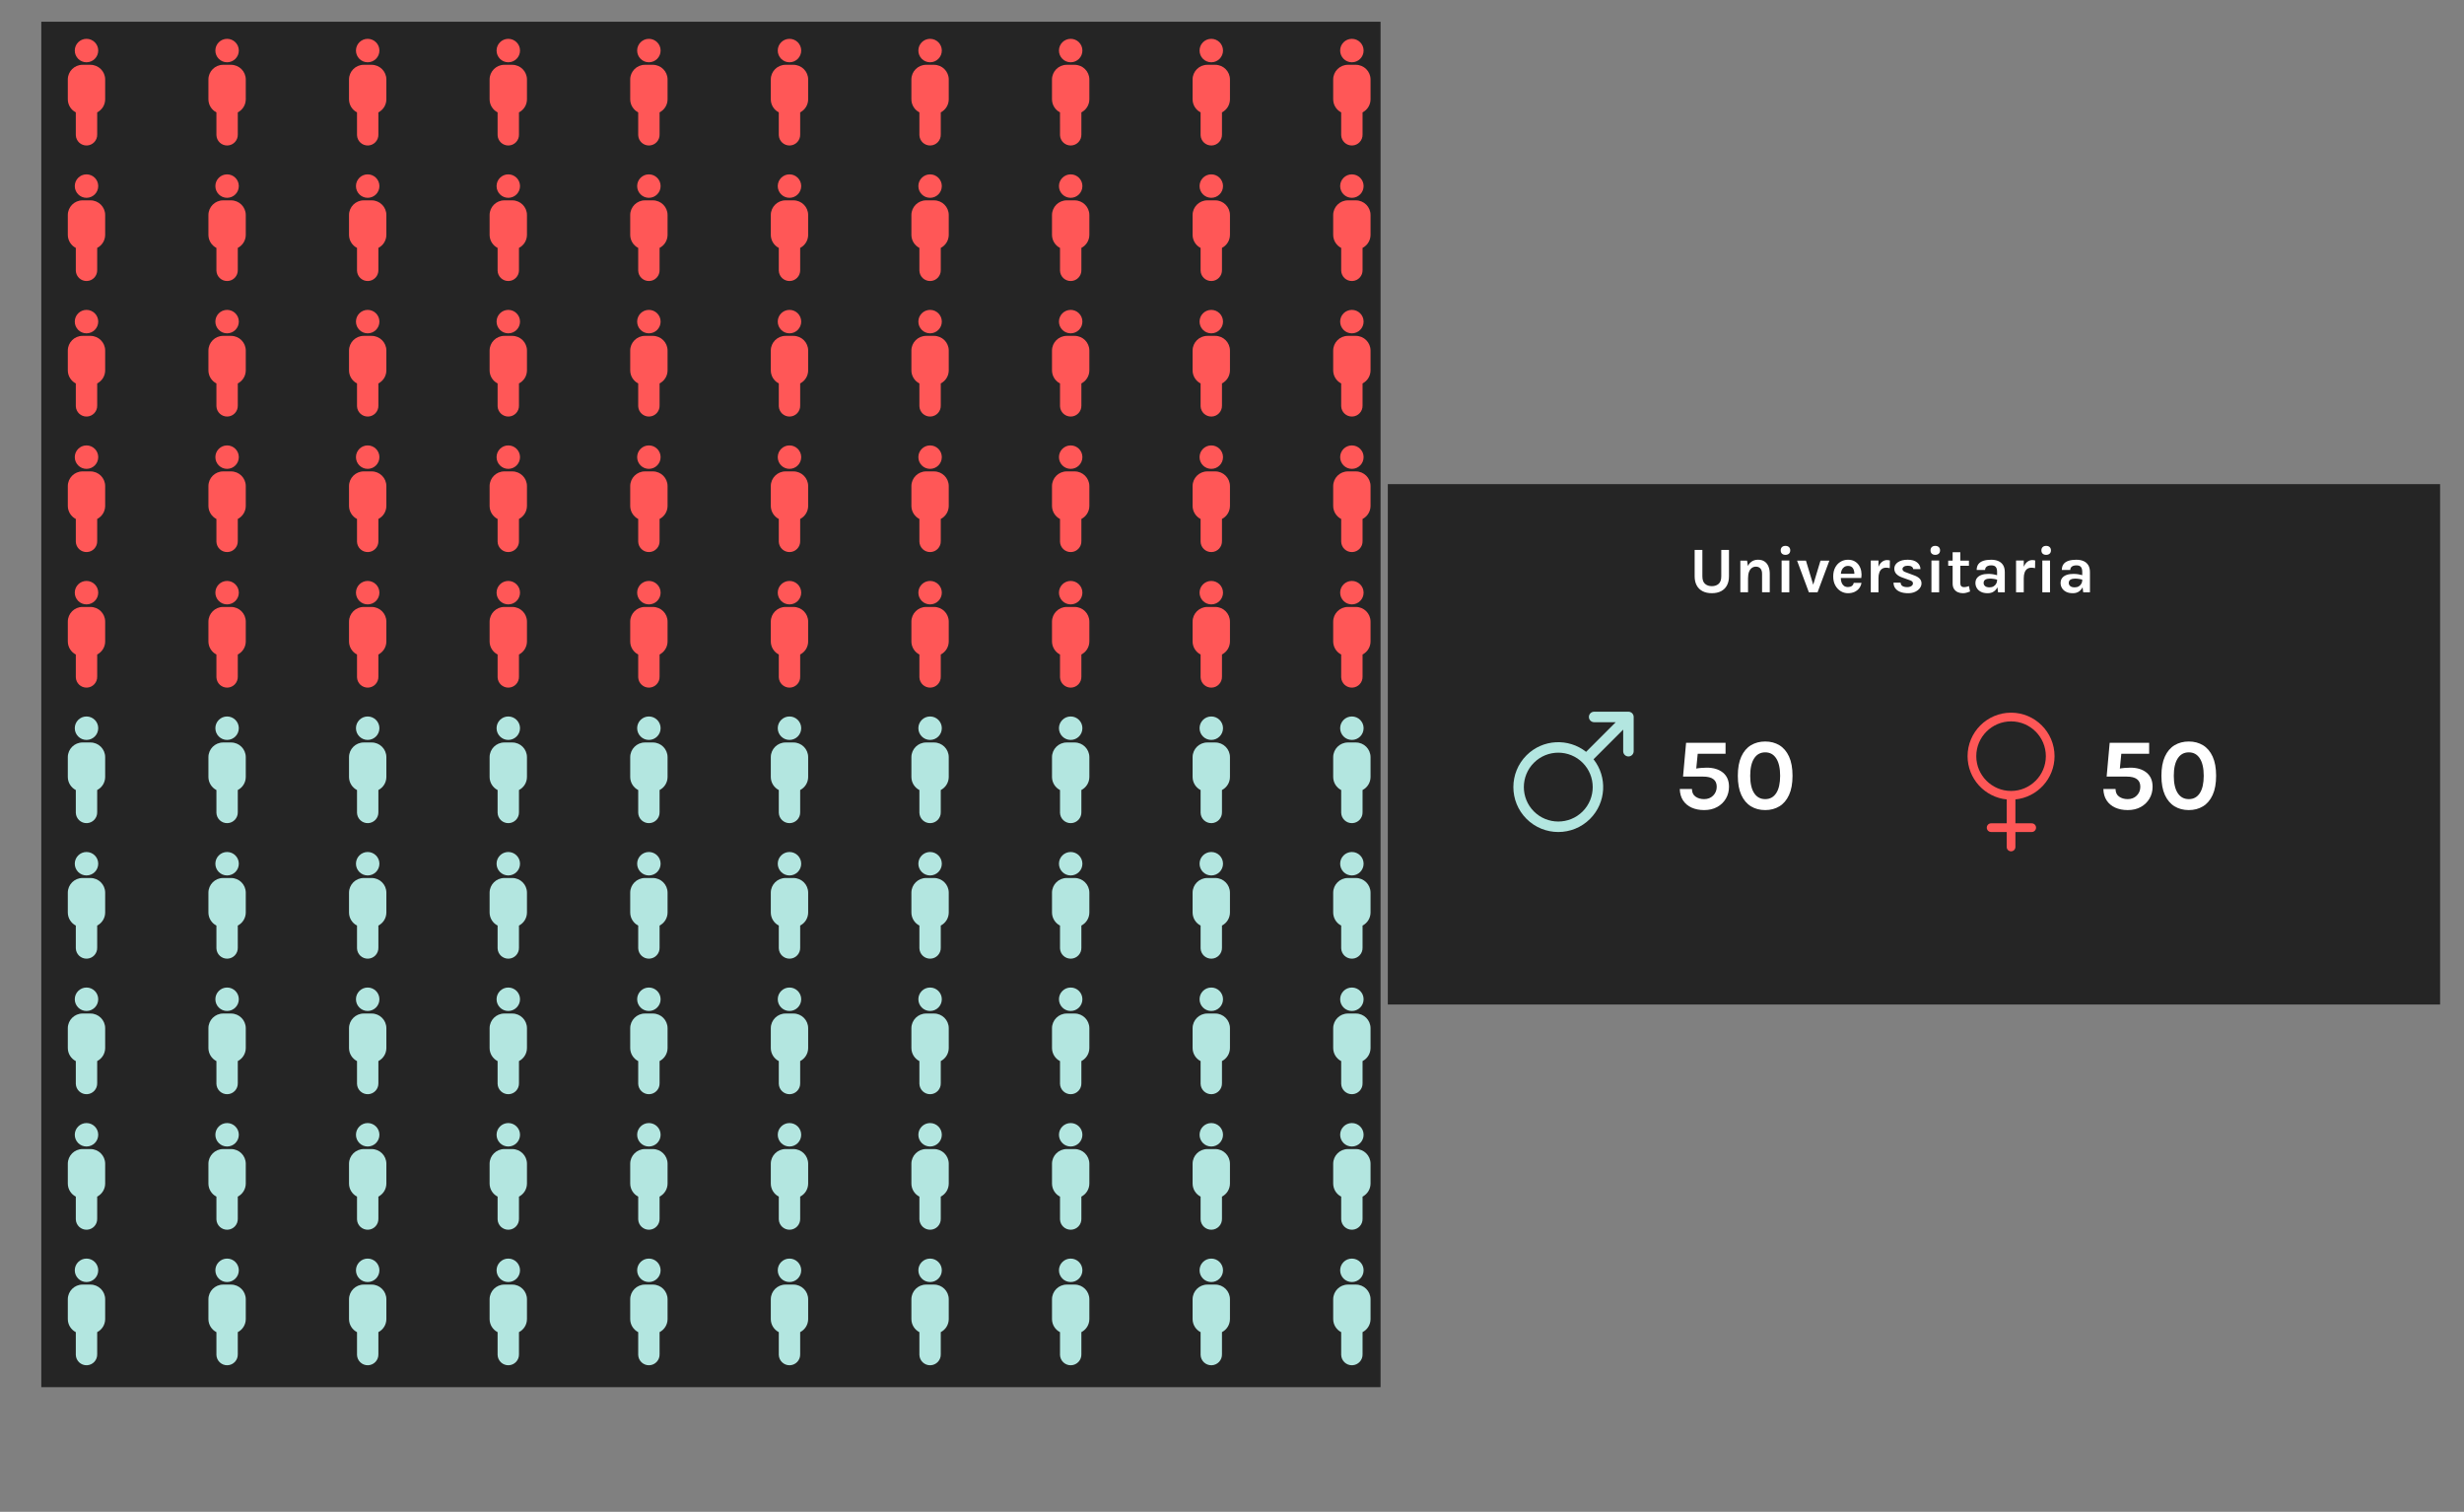 <?xml version="1.0" encoding="utf-8"?>
<!-- Generator: Adobe Illustrator 24.0.2, SVG Export Plug-In . SVG Version: 6.00 Build 0)  -->
<svg version="1.1" id="Capa_1" xmlns="http://www.w3.org/2000/svg" xmlns:xlink="http://www.w3.org/1999/xlink" x="0px" y="0px"
	 viewBox="0 0 1700 1043" style="enable-background:new 0 0 1700 1043;" xml:space="preserve">
<rect x="0" y="0" width="1700" height="1043" fill="#808080" stroke="none"/>
<style type="text/css">
	.st0{fill:#252525;}
	.st1{fill:#FF5757;}
	.st2{fill:#B3E6E0;}
	.st3{fill:#FFFFFF;}
</style>
<rect x="28.5" y="15" class="st0" width="924" height="942"/>
<g>
	<circle class="st1" cx="59.68" cy="34.88" r="8.09"/>
	<path class="st1" d="M72.56,54.82v13.7c-0.01,3.79-2.13,7.26-5.51,9v15.22c0.14,4.07-3.05,7.49-7.12,7.63s-7.49-3.05-7.63-7.12
		c-0.01-0.17-0.01-0.34,0-0.5V77.53c-3.38-1.74-5.5-5.21-5.52-9.01v-13.7c0.02-5.58,4.55-10.09,10.12-10.11h5.52
		C68.02,44.73,72.54,49.24,72.56,54.82z"/>
	<circle class="st1" cx="59.68" cy="128.38" r="8.09"/>
	<path class="st1" d="M72.56,148.32v13.7c-0.01,3.79-2.13,7.26-5.51,9v15.22c0.14,4.07-3.05,7.49-7.12,7.63
		c-4.07,0.14-7.49-3.05-7.63-7.12c-0.01-0.17-0.01-0.34,0-0.5v-15.21c-3.38-1.74-5.5-5.21-5.52-9.01v-13.7
		c0.02-5.58,4.55-10.09,10.12-10.11h5.52C68.02,138.23,72.54,142.74,72.56,148.32z"/>
	<circle class="st1" cx="59.68" cy="221.88" r="8.09"/>
	<path class="st1" d="M72.56,241.82v13.7c-0.01,3.79-2.13,7.26-5.51,9v15.22c0.14,4.07-3.05,7.49-7.12,7.63
		c-4.07,0.14-7.49-3.05-7.63-7.12c-0.01-0.17-0.01-0.34,0-0.5v-15.21c-3.38-1.74-5.5-5.21-5.52-9.01v-13.7
		c0.02-5.58,4.55-10.09,10.12-10.11h5.52C68.02,231.73,72.54,236.25,72.56,241.82z"/>
	<circle class="st1" cx="59.68" cy="315.38" r="8.09"/>
	<path class="st1" d="M72.56,335.32v13.7c-0.01,3.79-2.13,7.26-5.51,9v15.22c0.14,4.07-3.05,7.49-7.12,7.63
		c-4.07,0.14-7.49-3.05-7.63-7.12c-0.01-0.17-0.01-0.34,0-0.5v-15.21c-3.38-1.74-5.5-5.21-5.52-9.01v-13.7
		c0.02-5.58,4.55-10.09,10.12-10.11h5.52C68.02,325.23,72.54,329.75,72.56,335.32z"/>
	<circle class="st1" cx="59.68" cy="408.88" r="8.09"/>
	<path class="st1" d="M72.56,428.83v13.7c-0.01,3.79-2.13,7.26-5.51,9v15.22c0.14,4.07-3.05,7.49-7.12,7.63
		c-4.07,0.14-7.49-3.05-7.63-7.12c-0.01-0.17-0.01-0.34,0-0.5v-15.21c-3.38-1.74-5.5-5.21-5.52-9.01v-13.7
		c0.02-5.58,4.55-10.09,10.12-10.11h5.52C68.02,418.73,72.54,423.25,72.56,428.83z"/>
	<circle class="st2" cx="59.68" cy="502.38" r="8.09"/>
	<path class="st2" d="M72.56,522.33v13.7c-0.01,3.79-2.13,7.26-5.51,9v15.22c0.14,4.07-3.05,7.49-7.12,7.63
		c-4.07,0.14-7.49-3.05-7.63-7.12c-0.01-0.17-0.01-0.34,0-0.5v-15.21c-3.38-1.74-5.5-5.21-5.52-9.01v-13.7
		c0.02-5.58,4.55-10.09,10.12-10.11h5.52C68.02,512.23,72.54,516.75,72.56,522.33z"/>
	<circle class="st2" cx="59.68" cy="595.88" r="8.09"/>
	<path class="st2" d="M72.56,615.83v13.7c-0.01,3.79-2.13,7.26-5.51,9v15.22c0.14,4.07-3.05,7.49-7.12,7.63s-7.49-3.05-7.63-7.12
		c-0.01-0.17-0.01-0.34,0-0.5v-15.21c-3.38-1.74-5.5-5.21-5.52-9.01v-13.7c0.02-5.58,4.55-10.09,10.12-10.11h5.52
		C68.02,605.73,72.54,610.25,72.56,615.83z"/>
	<circle class="st2" cx="59.68" cy="689.38" r="8.09"/>
	<path class="st2" d="M72.56,709.33v13.7c-0.01,3.79-2.13,7.26-5.51,9v15.22c0.14,4.07-3.05,7.49-7.12,7.63
		c-4.07,0.14-7.49-3.05-7.63-7.12c-0.01-0.17-0.01-0.34,0-0.5v-15.21c-3.38-1.74-5.5-5.21-5.52-9.01v-13.7
		c0.02-5.58,4.55-10.09,10.12-10.11h5.52C68.02,699.24,72.54,703.75,72.56,709.33z"/>
	<circle class="st2" cx="59.68" cy="782.88" r="8.09"/>
	<path class="st2" d="M72.56,802.83v13.7c-0.01,3.79-2.13,7.26-5.51,9v15.22c0.14,4.07-3.05,7.49-7.12,7.63s-7.49-3.05-7.63-7.12
		c-0.01-0.17-0.01-0.34,0-0.5v-15.21c-3.38-1.74-5.5-5.21-5.52-9.01v-13.7c0.02-5.58,4.55-10.09,10.12-10.11h5.52
		C68.02,792.74,72.54,797.25,72.56,802.83z"/>
	<circle class="st2" cx="59.68" cy="876.38" r="8.09"/>
	<path class="st2" d="M72.56,896.33v13.7c-0.01,3.79-2.13,7.26-5.51,9v15.22c0.14,4.07-3.05,7.49-7.12,7.63
		c-4.07,0.14-7.49-3.05-7.63-7.12c-0.01-0.17-0.01-0.34,0-0.5v-15.21c-3.38-1.74-5.5-5.21-5.52-9.01v-13.7
		c0.02-5.58,4.55-10.09,10.12-10.11h5.52C68.02,886.24,72.54,890.75,72.56,896.33z"/>
</g>
<g>
	<circle class="st1" cx="156.68" cy="34.88" r="8.09"/>
	<path class="st1" d="M169.57,54.82v13.7c-0.01,3.79-2.13,7.26-5.51,9v15.22c0.14,4.07-3.05,7.49-7.12,7.63
		c-4.07,0.14-7.49-3.05-7.63-7.12c-0.01-0.17-0.01-0.34,0-0.5V77.53c-3.38-1.74-5.5-5.21-5.52-9.01v-13.7
		c0.02-5.58,4.55-10.09,10.12-10.11h5.52C165.02,44.73,169.54,49.24,169.57,54.82z"/>
	<circle class="st1" cx="156.68" cy="128.38" r="8.09"/>
	<path class="st1" d="M169.57,148.32v13.7c-0.01,3.79-2.13,7.26-5.51,9v15.22c0.14,4.07-3.05,7.49-7.12,7.63
		c-4.07,0.14-7.49-3.05-7.63-7.12c-0.01-0.17-0.01-0.34,0-0.5v-15.21c-3.38-1.74-5.5-5.21-5.52-9.01v-13.7
		c0.02-5.58,4.55-10.09,10.12-10.11h5.52C165.02,138.23,169.54,142.74,169.57,148.32z"/>
	<circle class="st1" cx="156.68" cy="221.88" r="8.09"/>
	<path class="st1" d="M169.57,241.82v13.7c-0.01,3.79-2.13,7.26-5.51,9v15.22c0.14,4.07-3.05,7.49-7.12,7.63
		c-4.07,0.14-7.49-3.05-7.63-7.12c-0.01-0.17-0.01-0.34,0-0.5v-15.21c-3.38-1.74-5.5-5.21-5.52-9.01v-13.7
		c0.02-5.58,4.55-10.09,10.12-10.11h5.52C165.02,231.73,169.54,236.25,169.57,241.82z"/>
	<circle class="st1" cx="156.68" cy="315.38" r="8.09"/>
	<path class="st1" d="M169.57,335.32v13.7c-0.01,3.79-2.13,7.26-5.51,9v15.22c0.14,4.07-3.05,7.49-7.12,7.63
		c-4.07,0.14-7.49-3.05-7.63-7.12c-0.01-0.17-0.01-0.34,0-0.5v-15.21c-3.38-1.74-5.5-5.21-5.52-9.01v-13.7
		c0.02-5.58,4.55-10.09,10.12-10.11h5.52C165.02,325.23,169.54,329.75,169.57,335.32z"/>
	<circle class="st1" cx="156.68" cy="408.88" r="8.09"/>
	<path class="st1" d="M169.57,428.83v13.7c-0.01,3.79-2.13,7.26-5.51,9v15.22c0.14,4.07-3.05,7.49-7.12,7.63
		c-4.07,0.14-7.49-3.05-7.63-7.12c-0.01-0.17-0.01-0.34,0-0.5v-15.21c-3.38-1.74-5.5-5.21-5.52-9.01v-13.7
		c0.02-5.58,4.55-10.09,10.12-10.11h5.52C165.02,418.73,169.54,423.25,169.57,428.83z"/>
	<circle class="st2" cx="156.68" cy="502.38" r="8.09"/>
	<path class="st2" d="M169.57,522.33v13.7c-0.01,3.79-2.13,7.26-5.51,9v15.22c0.14,4.07-3.05,7.49-7.12,7.63
		c-4.07,0.14-7.49-3.05-7.63-7.12c-0.01-0.17-0.01-0.34,0-0.5v-15.21c-3.38-1.74-5.5-5.21-5.52-9.01v-13.7
		c0.02-5.58,4.55-10.09,10.12-10.11h5.52C165.02,512.23,169.54,516.75,169.57,522.33z"/>
	<circle class="st2" cx="156.68" cy="595.88" r="8.09"/>
	<path class="st2" d="M169.57,615.83v13.7c-0.01,3.79-2.13,7.26-5.51,9v15.22c0.14,4.07-3.05,7.49-7.12,7.63
		c-4.07,0.14-7.49-3.05-7.63-7.12c-0.01-0.17-0.01-0.34,0-0.5v-15.21c-3.38-1.74-5.5-5.21-5.52-9.01v-13.7
		c0.02-5.58,4.55-10.09,10.12-10.11h5.52C165.02,605.73,169.54,610.25,169.57,615.83z"/>
	<circle class="st2" cx="156.68" cy="689.38" r="8.09"/>
	<path class="st2" d="M169.57,709.33v13.7c-0.01,3.79-2.13,7.26-5.51,9v15.22c0.14,4.07-3.05,7.49-7.12,7.63
		c-4.07,0.14-7.49-3.05-7.63-7.12c-0.01-0.17-0.01-0.34,0-0.5v-15.21c-3.38-1.74-5.5-5.21-5.52-9.01v-13.7
		c0.02-5.58,4.55-10.09,10.12-10.11h5.52C165.02,699.24,169.54,703.75,169.57,709.33z"/>
	<circle class="st2" cx="156.68" cy="782.88" r="8.09"/>
	<path class="st2" d="M169.57,802.83v13.7c-0.01,3.79-2.13,7.26-5.51,9v15.22c0.14,4.07-3.05,7.49-7.12,7.63
		c-4.07,0.14-7.49-3.05-7.63-7.12c-0.01-0.17-0.01-0.34,0-0.5v-15.21c-3.38-1.74-5.5-5.21-5.52-9.01v-13.7
		c0.02-5.58,4.55-10.09,10.12-10.11h5.52C165.02,792.74,169.54,797.25,169.57,802.83z"/>
	<circle class="st2" cx="156.68" cy="876.38" r="8.09"/>
	<path class="st2" d="M169.57,896.33v13.7c-0.01,3.79-2.13,7.26-5.51,9v15.22c0.14,4.07-3.05,7.49-7.12,7.63
		c-4.07,0.14-7.49-3.05-7.63-7.12c-0.01-0.17-0.01-0.34,0-0.5v-15.21c-3.38-1.74-5.5-5.21-5.52-9.01v-13.7
		c0.02-5.58,4.55-10.09,10.12-10.11h5.52C165.02,886.24,169.54,890.75,169.57,896.33z"/>
</g>
<g>
	<circle class="st1" cx="253.68" cy="34.88" r="8.09"/>
	<path class="st1" d="M266.57,54.82v13.7c-0.01,3.79-2.13,7.26-5.51,9v15.22c0.14,4.07-3.05,7.49-7.12,7.63
		c-4.07,0.14-7.49-3.05-7.63-7.12c-0.01-0.17-0.01-0.34,0-0.5V77.53c-3.38-1.74-5.5-5.21-5.52-9.01v-13.7
		c0.02-5.58,4.55-10.09,10.12-10.11h5.52C262.02,44.73,266.55,49.24,266.57,54.82z"/>
	<circle class="st1" cx="253.68" cy="128.38" r="8.09"/>
	<path class="st1" d="M266.57,148.32v13.7c-0.01,3.79-2.13,7.26-5.51,9v15.22c0.14,4.07-3.05,7.49-7.12,7.63
		c-4.07,0.14-7.49-3.05-7.63-7.12c-0.01-0.17-0.01-0.34,0-0.5v-15.21c-3.38-1.74-5.5-5.21-5.52-9.01v-13.7
		c0.02-5.58,4.55-10.09,10.12-10.11h5.52C262.02,138.23,266.55,142.74,266.57,148.32z"/>
	<circle class="st1" cx="253.68" cy="221.88" r="8.09"/>
	<path class="st1" d="M266.57,241.82v13.7c-0.01,3.79-2.13,7.26-5.51,9v15.22c0.14,4.07-3.05,7.49-7.12,7.63
		c-4.07,0.14-7.49-3.05-7.63-7.12c-0.01-0.17-0.01-0.34,0-0.5v-15.21c-3.38-1.74-5.5-5.21-5.52-9.01v-13.7
		c0.02-5.58,4.55-10.09,10.12-10.11h5.52C262.02,231.73,266.55,236.25,266.57,241.82z"/>
	<circle class="st1" cx="253.68" cy="315.38" r="8.09"/>
	<path class="st1" d="M266.57,335.32v13.7c-0.01,3.79-2.13,7.26-5.51,9v15.22c0.14,4.07-3.05,7.49-7.12,7.63
		c-4.07,0.14-7.49-3.05-7.63-7.12c-0.01-0.17-0.01-0.34,0-0.5v-15.21c-3.38-1.74-5.5-5.21-5.52-9.01v-13.7
		c0.02-5.58,4.55-10.09,10.12-10.11h5.52C262.02,325.23,266.55,329.75,266.57,335.32z"/>
	<circle class="st1" cx="253.68" cy="408.88" r="8.09"/>
	<path class="st1" d="M266.57,428.83v13.7c-0.01,3.79-2.13,7.26-5.51,9v15.22c0.14,4.07-3.05,7.49-7.12,7.63
		c-4.07,0.14-7.49-3.05-7.63-7.12c-0.01-0.17-0.01-0.34,0-0.5v-15.21c-3.38-1.74-5.5-5.21-5.52-9.01v-13.7
		c0.02-5.58,4.55-10.09,10.12-10.11h5.52C262.02,418.73,266.55,423.25,266.57,428.83z"/>
	<circle class="st2" cx="253.68" cy="502.38" r="8.09"/>
	<path class="st2" d="M266.57,522.33v13.7c-0.01,3.79-2.13,7.26-5.51,9v15.22c0.14,4.07-3.05,7.49-7.12,7.63
		c-4.07,0.14-7.49-3.05-7.63-7.12c-0.01-0.17-0.01-0.34,0-0.5v-15.21c-3.38-1.74-5.5-5.21-5.52-9.01v-13.7
		c0.02-5.58,4.55-10.09,10.12-10.11h5.52C262.02,512.23,266.55,516.75,266.57,522.33z"/>
	<circle class="st2" cx="253.68" cy="595.88" r="8.09"/>
	<path class="st2" d="M266.57,615.83v13.7c-0.01,3.79-2.13,7.26-5.51,9v15.22c0.14,4.07-3.05,7.49-7.12,7.63
		c-4.07,0.14-7.49-3.05-7.63-7.12c-0.01-0.17-0.01-0.34,0-0.5v-15.21c-3.38-1.74-5.5-5.21-5.52-9.01v-13.7
		c0.02-5.58,4.55-10.09,10.12-10.11h5.52C262.02,605.73,266.55,610.25,266.57,615.83z"/>
	<circle class="st2" cx="253.68" cy="689.38" r="8.09"/>
	<path class="st2" d="M266.57,709.33v13.7c-0.01,3.79-2.13,7.26-5.51,9v15.22c0.14,4.07-3.05,7.49-7.12,7.63
		c-4.07,0.14-7.49-3.05-7.63-7.12c-0.01-0.17-0.01-0.34,0-0.5v-15.21c-3.38-1.74-5.5-5.21-5.52-9.01v-13.7
		c0.02-5.58,4.55-10.09,10.12-10.11h5.52C262.02,699.24,266.55,703.75,266.57,709.33z"/>
	<circle class="st2" cx="253.68" cy="782.88" r="8.09"/>
	<path class="st2" d="M266.57,802.83v13.7c-0.01,3.79-2.13,7.26-5.51,9v15.22c0.14,4.07-3.05,7.49-7.12,7.63
		c-4.07,0.14-7.49-3.05-7.63-7.12c-0.01-0.17-0.01-0.34,0-0.5v-15.21c-3.38-1.74-5.5-5.21-5.52-9.01v-13.7
		c0.02-5.58,4.55-10.09,10.12-10.11h5.52C262.02,792.74,266.55,797.25,266.57,802.83z"/>
	<circle class="st2" cx="253.68" cy="876.38" r="8.09"/>
	<path class="st2" d="M266.57,896.33v13.7c-0.01,3.79-2.13,7.26-5.51,9v15.22c0.14,4.07-3.05,7.49-7.12,7.63
		c-4.07,0.14-7.49-3.05-7.63-7.12c-0.01-0.17-0.01-0.34,0-0.5v-15.21c-3.38-1.74-5.5-5.21-5.52-9.01v-13.7
		c0.02-5.58,4.55-10.09,10.12-10.11h5.52C262.02,886.24,266.55,890.75,266.57,896.33z"/>
</g>
<g>
	<circle class="st1" cx="350.69" cy="34.88" r="8.09"/>
	<path class="st1" d="M363.57,54.82v13.7c-0.01,3.79-2.13,7.26-5.51,9v15.22c0.14,4.07-3.05,7.49-7.12,7.63
		c-4.07,0.14-7.49-3.05-7.63-7.12c-0.01-0.17-0.01-0.34,0-0.5V77.53c-3.38-1.74-5.5-5.21-5.52-9.01v-13.7
		c0.02-5.58,4.55-10.09,10.12-10.11h5.52C359.03,44.73,363.55,49.24,363.57,54.82z"/>
	<circle class="st1" cx="350.69" cy="128.38" r="8.09"/>
	<path class="st1" d="M363.57,148.32v13.7c-0.01,3.79-2.13,7.26-5.51,9v15.22c0.14,4.07-3.05,7.49-7.12,7.63
		c-4.07,0.14-7.49-3.05-7.63-7.12c-0.01-0.17-0.01-0.34,0-0.5v-15.21c-3.38-1.74-5.5-5.21-5.52-9.01v-13.7
		c0.02-5.58,4.55-10.09,10.12-10.11h5.52C359.03,138.23,363.55,142.74,363.57,148.32z"/>
	<circle class="st1" cx="350.69" cy="221.88" r="8.09"/>
	<path class="st1" d="M363.57,241.82v13.7c-0.01,3.79-2.13,7.26-5.51,9v15.22c0.14,4.07-3.05,7.49-7.12,7.63
		c-4.07,0.14-7.49-3.05-7.63-7.12c-0.01-0.17-0.01-0.34,0-0.5v-15.21c-3.38-1.74-5.5-5.21-5.52-9.01v-13.7
		c0.02-5.58,4.55-10.09,10.12-10.11h5.52C359.03,231.73,363.55,236.25,363.57,241.82z"/>
	<circle class="st1" cx="350.69" cy="315.38" r="8.09"/>
	<path class="st1" d="M363.57,335.32v13.7c-0.01,3.79-2.13,7.26-5.51,9v15.22c0.14,4.07-3.05,7.49-7.12,7.63
		c-4.07,0.14-7.49-3.05-7.63-7.12c-0.01-0.17-0.01-0.34,0-0.5v-15.21c-3.38-1.74-5.5-5.21-5.52-9.01v-13.7
		c0.02-5.58,4.55-10.09,10.12-10.11h5.52C359.03,325.23,363.55,329.75,363.57,335.32z"/>
	<circle class="st1" cx="350.69" cy="408.88" r="8.09"/>
	<path class="st1" d="M363.57,428.83v13.7c-0.01,3.79-2.13,7.26-5.51,9v15.22c0.14,4.07-3.05,7.49-7.12,7.63
		c-4.07,0.14-7.49-3.05-7.63-7.12c-0.01-0.17-0.01-0.34,0-0.5v-15.21c-3.38-1.74-5.5-5.21-5.52-9.01v-13.7
		c0.02-5.58,4.55-10.09,10.12-10.11h5.52C359.03,418.73,363.55,423.25,363.57,428.83z"/>
	<circle class="st2" cx="350.69" cy="502.38" r="8.09"/>
	<path class="st2" d="M363.57,522.33v13.7c-0.01,3.79-2.13,7.26-5.51,9v15.22c0.14,4.07-3.05,7.49-7.12,7.63
		c-4.07,0.14-7.49-3.05-7.63-7.12c-0.01-0.17-0.01-0.34,0-0.5v-15.21c-3.38-1.74-5.5-5.21-5.52-9.01v-13.7
		c0.02-5.58,4.55-10.09,10.12-10.11h5.52C359.03,512.23,363.55,516.75,363.57,522.33z"/>
	<circle class="st2" cx="350.69" cy="595.88" r="8.09"/>
	<path class="st2" d="M363.57,615.83v13.7c-0.01,3.79-2.13,7.26-5.51,9v15.22c0.14,4.07-3.05,7.49-7.12,7.63
		c-4.07,0.14-7.49-3.05-7.63-7.12c-0.01-0.17-0.01-0.34,0-0.5v-15.21c-3.38-1.74-5.5-5.21-5.52-9.01v-13.7
		c0.02-5.58,4.55-10.09,10.12-10.11h5.52C359.03,605.73,363.55,610.25,363.57,615.83z"/>
	<circle class="st2" cx="350.69" cy="689.38" r="8.09"/>
	<path class="st2" d="M363.57,709.33v13.7c-0.01,3.79-2.13,7.26-5.51,9v15.22c0.14,4.07-3.05,7.49-7.12,7.63
		c-4.07,0.14-7.49-3.05-7.63-7.12c-0.01-0.17-0.01-0.34,0-0.5v-15.21c-3.38-1.74-5.5-5.21-5.52-9.01v-13.7
		c0.02-5.58,4.55-10.09,10.12-10.11h5.52C359.03,699.24,363.55,703.75,363.57,709.33z"/>
	<circle class="st2" cx="350.69" cy="782.88" r="8.09"/>
	<path class="st2" d="M363.57,802.83v13.7c-0.01,3.79-2.13,7.26-5.51,9v15.22c0.14,4.07-3.05,7.49-7.12,7.63
		c-4.07,0.14-7.49-3.05-7.63-7.12c-0.01-0.17-0.01-0.34,0-0.5v-15.21c-3.38-1.74-5.5-5.21-5.52-9.01v-13.7
		c0.02-5.58,4.55-10.09,10.12-10.11h5.52C359.03,792.74,363.55,797.25,363.57,802.83z"/>
	<circle class="st2" cx="350.69" cy="876.38" r="8.09"/>
	<path class="st2" d="M363.57,896.33v13.7c-0.01,3.79-2.13,7.26-5.51,9v15.22c0.14,4.07-3.05,7.49-7.12,7.63
		c-4.07,0.14-7.49-3.05-7.63-7.12c-0.01-0.17-0.01-0.34,0-0.5v-15.21c-3.38-1.74-5.5-5.21-5.52-9.01v-13.7
		c0.02-5.58,4.55-10.09,10.12-10.11h5.52C359.03,886.24,363.55,890.75,363.57,896.33z"/>
</g>
<g>
	<circle class="st1" cx="447.69" cy="34.88" r="8.09"/>
	<path class="st1" d="M460.58,54.82v13.7c-0.01,3.79-2.13,7.26-5.51,9v15.22c0.14,4.07-3.05,7.49-7.12,7.63
		c-4.07,0.14-7.49-3.05-7.63-7.12c-0.01-0.17-0.01-0.34,0-0.5V77.53c-3.38-1.74-5.5-5.21-5.52-9.01v-13.7
		c0.02-5.58,4.55-10.09,10.12-10.11h5.52C456.03,44.73,460.55,49.24,460.58,54.82z"/>
	<circle class="st1" cx="447.69" cy="128.38" r="8.09"/>
	<path class="st1" d="M460.58,148.32v13.7c-0.01,3.79-2.13,7.26-5.51,9v15.22c0.14,4.07-3.05,7.49-7.12,7.63
		c-4.07,0.14-7.49-3.05-7.63-7.12c-0.01-0.17-0.01-0.34,0-0.5v-15.21c-3.38-1.74-5.5-5.21-5.52-9.01v-13.7
		c0.02-5.58,4.55-10.09,10.12-10.11h5.52C456.03,138.23,460.55,142.74,460.58,148.32z"/>
	<circle class="st1" cx="447.69" cy="221.88" r="8.09"/>
	<path class="st1" d="M460.58,241.82v13.7c-0.01,3.79-2.13,7.26-5.51,9v15.22c0.14,4.07-3.05,7.49-7.12,7.63
		c-4.07,0.14-7.49-3.05-7.63-7.12c-0.01-0.17-0.01-0.34,0-0.5v-15.21c-3.38-1.74-5.5-5.21-5.52-9.01v-13.7
		c0.02-5.58,4.55-10.09,10.12-10.11h5.52C456.03,231.73,460.55,236.25,460.58,241.82z"/>
	<circle class="st1" cx="447.69" cy="315.38" r="8.09"/>
	<path class="st1" d="M460.58,335.32v13.7c-0.01,3.79-2.13,7.26-5.51,9v15.22c0.14,4.07-3.05,7.49-7.12,7.63
		c-4.07,0.14-7.49-3.05-7.63-7.12c-0.01-0.17-0.01-0.34,0-0.5v-15.21c-3.38-1.74-5.5-5.21-5.52-9.01v-13.7
		c0.02-5.58,4.55-10.09,10.12-10.11h5.52C456.03,325.23,460.55,329.75,460.58,335.32z"/>
	<circle class="st1" cx="447.69" cy="408.88" r="8.09"/>
	<path class="st1" d="M460.58,428.83v13.7c-0.01,3.79-2.13,7.26-5.51,9v15.22c0.14,4.07-3.05,7.49-7.12,7.63
		c-4.07,0.14-7.49-3.05-7.63-7.12c-0.01-0.17-0.01-0.34,0-0.5v-15.21c-3.38-1.74-5.5-5.21-5.52-9.01v-13.7
		c0.02-5.58,4.55-10.09,10.12-10.11h5.52C456.03,418.73,460.55,423.25,460.58,428.83z"/>
	<circle class="st2" cx="447.69" cy="502.38" r="8.09"/>
	<path class="st2" d="M460.58,522.33v13.7c-0.01,3.79-2.13,7.26-5.51,9v15.22c0.14,4.07-3.05,7.49-7.12,7.63
		c-4.07,0.14-7.49-3.05-7.63-7.12c-0.01-0.17-0.01-0.34,0-0.5v-15.21c-3.38-1.74-5.5-5.21-5.52-9.01v-13.7
		c0.02-5.58,4.55-10.09,10.12-10.11h5.52C456.03,512.23,460.55,516.75,460.58,522.33z"/>
	<circle class="st2" cx="447.69" cy="595.88" r="8.09"/>
	<path class="st2" d="M460.58,615.83v13.7c-0.01,3.79-2.13,7.26-5.51,9v15.22c0.14,4.07-3.05,7.49-7.12,7.63
		c-4.07,0.14-7.49-3.05-7.63-7.12c-0.01-0.17-0.01-0.34,0-0.5v-15.21c-3.38-1.74-5.5-5.21-5.52-9.01v-13.7
		c0.02-5.58,4.55-10.09,10.12-10.11h5.52C456.03,605.73,460.55,610.25,460.58,615.83z"/>
	<circle class="st2" cx="447.69" cy="689.38" r="8.09"/>
	<path class="st2" d="M460.58,709.33v13.7c-0.01,3.79-2.13,7.26-5.51,9v15.22c0.14,4.07-3.05,7.49-7.12,7.63
		c-4.07,0.14-7.49-3.05-7.63-7.12c-0.01-0.17-0.01-0.34,0-0.5v-15.21c-3.38-1.74-5.5-5.21-5.52-9.01v-13.7
		c0.02-5.58,4.55-10.09,10.12-10.11h5.52C456.03,699.24,460.55,703.75,460.58,709.33z"/>
	<circle class="st2" cx="447.69" cy="782.88" r="8.09"/>
	<path class="st2" d="M460.58,802.83v13.7c-0.01,3.79-2.13,7.26-5.51,9v15.22c0.14,4.07-3.05,7.49-7.12,7.63
		c-4.07,0.14-7.49-3.05-7.63-7.12c-0.01-0.17-0.01-0.34,0-0.5v-15.21c-3.38-1.74-5.5-5.21-5.52-9.01v-13.7
		c0.02-5.58,4.55-10.09,10.12-10.11h5.52C456.03,792.74,460.55,797.25,460.58,802.83z"/>
	<circle class="st2" cx="447.69" cy="876.38" r="8.09"/>
	<path class="st2" d="M460.58,896.33v13.7c-0.01,3.79-2.13,7.26-5.51,9v15.22c0.14,4.07-3.05,7.49-7.12,7.63
		c-4.07,0.14-7.49-3.05-7.63-7.12c-0.01-0.17-0.01-0.34,0-0.5v-15.21c-3.38-1.74-5.5-5.21-5.52-9.01v-13.7
		c0.02-5.58,4.55-10.09,10.12-10.11h5.52C456.03,886.24,460.55,890.75,460.58,896.33z"/>
</g>
<g>
	<circle class="st1" cx="544.69" cy="34.88" r="8.09"/>
	<path class="st1" d="M557.58,54.82v13.7c-0.01,3.79-2.13,7.26-5.51,9v15.22c0.14,4.07-3.05,7.49-7.12,7.63s-7.49-3.05-7.63-7.12
		c-0.01-0.17-0.01-0.34,0-0.5V77.53c-3.38-1.74-5.5-5.21-5.52-9.01v-13.7c0.02-5.58,4.55-10.09,10.12-10.11h5.52
		C553.04,44.73,557.56,49.24,557.58,54.82z"/>
	<circle class="st1" cx="544.69" cy="128.38" r="8.09"/>
	<path class="st1" d="M557.58,148.32v13.7c-0.01,3.79-2.13,7.26-5.51,9v15.22c0.14,4.07-3.05,7.49-7.12,7.63
		c-4.07,0.14-7.49-3.05-7.63-7.12c-0.01-0.17-0.01-0.34,0-0.5v-15.21c-3.38-1.74-5.5-5.21-5.52-9.01v-13.7
		c0.02-5.58,4.55-10.09,10.12-10.11h5.52C553.04,138.23,557.56,142.74,557.58,148.32z"/>
	<circle class="st1" cx="544.69" cy="221.88" r="8.09"/>
	<path class="st1" d="M557.58,241.82v13.7c-0.01,3.79-2.13,7.26-5.51,9v15.22c0.14,4.07-3.05,7.49-7.12,7.63
		c-4.07,0.14-7.49-3.05-7.63-7.12c-0.01-0.17-0.01-0.34,0-0.5v-15.21c-3.38-1.74-5.5-5.21-5.52-9.01v-13.7
		c0.02-5.58,4.55-10.09,10.12-10.11h5.52C553.04,231.73,557.56,236.25,557.58,241.82z"/>
	<circle class="st1" cx="544.69" cy="315.38" r="8.09"/>
	<path class="st1" d="M557.58,335.32v13.7c-0.01,3.79-2.13,7.26-5.51,9v15.22c0.14,4.07-3.05,7.49-7.12,7.63
		c-4.07,0.14-7.49-3.05-7.63-7.12c-0.01-0.17-0.01-0.34,0-0.5v-15.21c-3.38-1.74-5.5-5.21-5.52-9.01v-13.7
		c0.02-5.58,4.55-10.09,10.12-10.11h5.52C553.04,325.23,557.56,329.75,557.58,335.32z"/>
	<circle class="st1" cx="544.69" cy="408.88" r="8.09"/>
	<path class="st1" d="M557.58,428.83v13.7c-0.01,3.79-2.13,7.26-5.51,9v15.22c0.14,4.07-3.05,7.49-7.12,7.63
		c-4.07,0.14-7.49-3.05-7.63-7.12c-0.01-0.17-0.01-0.34,0-0.5v-15.21c-3.38-1.74-5.5-5.21-5.52-9.01v-13.7
		c0.02-5.58,4.55-10.09,10.12-10.11h5.52C553.04,418.73,557.56,423.25,557.58,428.83z"/>
	<circle class="st2" cx="544.69" cy="502.38" r="8.09"/>
	<path class="st2" d="M557.58,522.33v13.7c-0.01,3.79-2.13,7.26-5.51,9v15.22c0.14,4.07-3.05,7.49-7.12,7.63
		c-4.07,0.14-7.49-3.05-7.63-7.12c-0.01-0.17-0.01-0.34,0-0.5v-15.21c-3.38-1.74-5.5-5.21-5.52-9.01v-13.7
		c0.02-5.58,4.55-10.09,10.12-10.11h5.52C553.04,512.23,557.56,516.75,557.58,522.33z"/>
	<circle class="st2" cx="544.69" cy="595.88" r="8.09"/>
	<path class="st2" d="M557.58,615.83v13.7c-0.01,3.79-2.13,7.26-5.51,9v15.22c0.14,4.07-3.05,7.49-7.12,7.63s-7.49-3.05-7.63-7.12
		c-0.01-0.17-0.01-0.34,0-0.5v-15.21c-3.38-1.74-5.5-5.21-5.52-9.01v-13.7c0.02-5.58,4.55-10.09,10.12-10.11h5.52
		C553.04,605.73,557.56,610.25,557.58,615.83z"/>
	<circle class="st2" cx="544.69" cy="689.38" r="8.09"/>
	<path class="st2" d="M557.58,709.33v13.7c-0.01,3.79-2.13,7.26-5.51,9v15.22c0.14,4.07-3.05,7.49-7.12,7.63
		c-4.07,0.14-7.49-3.05-7.63-7.12c-0.01-0.17-0.01-0.34,0-0.5v-15.21c-3.38-1.74-5.5-5.21-5.52-9.01v-13.7
		c0.02-5.58,4.55-10.09,10.12-10.11h5.52C553.04,699.24,557.56,703.75,557.58,709.33z"/>
	<circle class="st2" cx="544.69" cy="782.88" r="8.09"/>
	<path class="st2" d="M557.58,802.83v13.7c-0.01,3.79-2.13,7.26-5.51,9v15.22c0.14,4.07-3.05,7.49-7.12,7.63s-7.49-3.05-7.63-7.12
		c-0.01-0.17-0.01-0.34,0-0.5v-15.21c-3.38-1.74-5.5-5.21-5.52-9.01v-13.7c0.02-5.58,4.55-10.09,10.12-10.11h5.52
		C553.04,792.74,557.56,797.25,557.58,802.83z"/>
	<circle class="st2" cx="544.69" cy="876.38" r="8.09"/>
	<path class="st2" d="M557.58,896.33v13.7c-0.01,3.79-2.13,7.26-5.51,9v15.22c0.14,4.07-3.05,7.49-7.12,7.63
		c-4.07,0.14-7.49-3.05-7.63-7.12c-0.01-0.17-0.01-0.34,0-0.5v-15.21c-3.38-1.74-5.5-5.21-5.52-9.01v-13.7
		c0.02-5.58,4.55-10.09,10.12-10.11h5.52C553.04,886.24,557.56,890.75,557.58,896.33z"/>
</g>
<g>
	<circle class="st1" cx="641.7" cy="34.88" r="8.09"/>
	<path class="st1" d="M654.58,54.82v13.7c-0.01,3.79-2.13,7.26-5.51,9v15.22c0.14,4.07-3.05,7.49-7.12,7.63
		c-4.07,0.14-7.49-3.05-7.63-7.12c-0.01-0.17-0.01-0.34,0-0.5V77.53c-3.38-1.74-5.5-5.21-5.52-9.01v-13.7
		c0.02-5.58,4.55-10.09,10.12-10.11h5.52C650.04,44.73,654.56,49.24,654.58,54.82z"/>
	<circle class="st1" cx="641.7" cy="128.38" r="8.09"/>
	<path class="st1" d="M654.58,148.32v13.7c-0.01,3.79-2.13,7.26-5.51,9v15.22c0.14,4.07-3.05,7.49-7.12,7.63
		c-4.07,0.14-7.49-3.05-7.63-7.12c-0.01-0.17-0.01-0.34,0-0.5v-15.21c-3.38-1.74-5.5-5.21-5.52-9.01v-13.7
		c0.02-5.58,4.55-10.09,10.12-10.11h5.52C650.04,138.23,654.56,142.74,654.58,148.32z"/>
	<circle class="st1" cx="641.7" cy="221.88" r="8.09"/>
	<path class="st1" d="M654.58,241.82v13.7c-0.01,3.79-2.13,7.26-5.51,9v15.22c0.14,4.07-3.05,7.49-7.12,7.63
		c-4.07,0.14-7.49-3.05-7.63-7.12c-0.01-0.17-0.01-0.34,0-0.5v-15.21c-3.38-1.74-5.5-5.21-5.52-9.01v-13.7
		c0.02-5.58,4.55-10.09,10.12-10.11h5.52C650.04,231.73,654.56,236.25,654.58,241.82z"/>
	<circle class="st1" cx="641.7" cy="315.38" r="8.09"/>
	<path class="st1" d="M654.58,335.32v13.7c-0.01,3.79-2.13,7.26-5.51,9v15.22c0.14,4.07-3.05,7.49-7.12,7.63
		c-4.07,0.14-7.49-3.05-7.63-7.12c-0.01-0.17-0.01-0.34,0-0.5v-15.21c-3.38-1.74-5.5-5.21-5.52-9.01v-13.7
		c0.02-5.58,4.55-10.09,10.12-10.11h5.52C650.04,325.23,654.56,329.75,654.58,335.32z"/>
	<circle class="st1" cx="641.7" cy="408.88" r="8.09"/>
	<path class="st1" d="M654.58,428.83v13.7c-0.01,3.79-2.13,7.26-5.51,9v15.22c0.14,4.07-3.05,7.49-7.12,7.63
		c-4.07,0.14-7.49-3.05-7.63-7.12c-0.01-0.17-0.01-0.34,0-0.5v-15.21c-3.38-1.74-5.5-5.21-5.52-9.01v-13.7
		c0.02-5.58,4.55-10.09,10.12-10.11h5.52C650.04,418.73,654.56,423.25,654.58,428.83z"/>
	<circle class="st2" cx="641.7" cy="502.38" r="8.09"/>
	<path class="st2" d="M654.58,522.33v13.7c-0.01,3.79-2.13,7.26-5.51,9v15.22c0.14,4.07-3.05,7.49-7.12,7.63
		c-4.07,0.14-7.49-3.05-7.63-7.12c-0.01-0.17-0.01-0.34,0-0.5v-15.21c-3.38-1.74-5.5-5.21-5.52-9.01v-13.7
		c0.02-5.58,4.55-10.09,10.12-10.11h5.52C650.04,512.23,654.56,516.75,654.58,522.33z"/>
	<circle class="st2" cx="641.7" cy="595.88" r="8.09"/>
	<path class="st2" d="M654.58,615.83v13.7c-0.01,3.79-2.13,7.26-5.51,9v15.22c0.14,4.07-3.05,7.49-7.12,7.63
		c-4.07,0.14-7.49-3.05-7.63-7.12c-0.01-0.17-0.01-0.34,0-0.5v-15.21c-3.38-1.74-5.5-5.21-5.52-9.01v-13.7
		c0.02-5.58,4.55-10.09,10.12-10.11h5.52C650.04,605.73,654.56,610.25,654.58,615.83z"/>
	<circle class="st2" cx="641.7" cy="689.38" r="8.09"/>
	<path class="st2" d="M654.58,709.33v13.7c-0.01,3.79-2.13,7.26-5.51,9v15.22c0.14,4.07-3.05,7.49-7.12,7.63
		c-4.07,0.14-7.49-3.05-7.63-7.12c-0.01-0.17-0.01-0.34,0-0.5v-15.21c-3.38-1.74-5.5-5.21-5.52-9.01v-13.7
		c0.02-5.58,4.55-10.09,10.12-10.11h5.52C650.04,699.24,654.56,703.75,654.58,709.33z"/>
	<circle class="st2" cx="641.7" cy="782.88" r="8.09"/>
	<path class="st2" d="M654.58,802.83v13.7c-0.01,3.79-2.13,7.26-5.51,9v15.22c0.14,4.07-3.05,7.49-7.12,7.63
		c-4.07,0.14-7.49-3.05-7.63-7.12c-0.01-0.17-0.01-0.34,0-0.5v-15.21c-3.38-1.74-5.5-5.21-5.52-9.01v-13.7
		c0.02-5.58,4.55-10.09,10.12-10.11h5.52C650.04,792.74,654.56,797.25,654.58,802.83z"/>
	<circle class="st2" cx="641.7" cy="876.38" r="8.09"/>
	<path class="st2" d="M654.58,896.33v13.7c-0.01,3.79-2.13,7.26-5.51,9v15.22c0.14,4.07-3.05,7.49-7.12,7.63
		c-4.07,0.14-7.49-3.05-7.63-7.12c-0.01-0.17-0.01-0.34,0-0.5v-15.21c-3.38-1.74-5.5-5.21-5.52-9.01v-13.7
		c0.02-5.58,4.55-10.09,10.12-10.11h5.52C650.04,886.24,654.56,890.75,654.58,896.33z"/>
</g>
<g>
	<circle class="st1" cx="738.7" cy="34.88" r="8.09"/>
	<path class="st1" d="M751.59,54.82v13.7c-0.01,3.79-2.13,7.26-5.51,9v15.22c0.14,4.07-3.05,7.49-7.12,7.63s-7.49-3.05-7.63-7.12
		c-0.01-0.17-0.01-0.34,0-0.5V77.53c-3.38-1.74-5.5-5.21-5.52-9.01v-13.7c0.02-5.58,4.55-10.09,10.12-10.11h5.52
		C747.04,44.73,751.56,49.24,751.59,54.82z"/>
	<circle class="st1" cx="738.7" cy="128.38" r="8.09"/>
	<path class="st1" d="M751.59,148.32v13.7c-0.01,3.79-2.13,7.26-5.51,9v15.22c0.14,4.07-3.05,7.49-7.12,7.63
		c-4.07,0.14-7.49-3.05-7.63-7.12c-0.01-0.17-0.01-0.34,0-0.5v-15.21c-3.38-1.74-5.5-5.21-5.52-9.01v-13.7
		c0.02-5.58,4.55-10.09,10.12-10.11h5.52C747.04,138.23,751.56,142.74,751.59,148.32z"/>
	<circle class="st1" cx="738.7" cy="221.88" r="8.09"/>
	<path class="st1" d="M751.59,241.82v13.7c-0.01,3.79-2.13,7.26-5.51,9v15.22c0.14,4.07-3.05,7.49-7.12,7.63
		c-4.07,0.14-7.49-3.05-7.63-7.12c-0.01-0.17-0.01-0.34,0-0.5v-15.21c-3.38-1.74-5.5-5.21-5.52-9.01v-13.7
		c0.02-5.58,4.55-10.09,10.12-10.11h5.52C747.04,231.73,751.56,236.25,751.59,241.82z"/>
	<circle class="st1" cx="738.7" cy="315.38" r="8.09"/>
	<path class="st1" d="M751.59,335.32v13.7c-0.01,3.79-2.13,7.26-5.51,9v15.22c0.14,4.07-3.05,7.49-7.12,7.63
		c-4.07,0.14-7.49-3.05-7.63-7.12c-0.01-0.17-0.01-0.34,0-0.5v-15.21c-3.38-1.74-5.5-5.21-5.52-9.01v-13.7
		c0.02-5.58,4.55-10.09,10.12-10.11h5.52C747.04,325.23,751.56,329.75,751.59,335.32z"/>
	<circle class="st1" cx="738.7" cy="408.88" r="8.09"/>
	<path class="st1" d="M751.59,428.83v13.7c-0.01,3.79-2.13,7.26-5.51,9v15.22c0.14,4.07-3.05,7.49-7.12,7.63
		c-4.07,0.14-7.49-3.05-7.63-7.12c-0.01-0.17-0.01-0.34,0-0.5v-15.21c-3.38-1.74-5.5-5.21-5.52-9.01v-13.7
		c0.02-5.58,4.55-10.09,10.12-10.11h5.52C747.04,418.73,751.56,423.25,751.59,428.83z"/>
	<circle class="st2" cx="738.7" cy="502.38" r="8.09"/>
	<path class="st2" d="M751.59,522.33v13.7c-0.01,3.79-2.13,7.26-5.51,9v15.22c0.14,4.07-3.05,7.49-7.12,7.63
		c-4.07,0.14-7.49-3.05-7.63-7.12c-0.01-0.17-0.01-0.34,0-0.5v-15.21c-3.38-1.74-5.5-5.21-5.52-9.01v-13.7
		c0.02-5.58,4.55-10.09,10.12-10.11h5.52C747.04,512.23,751.56,516.75,751.59,522.33z"/>
	<circle class="st2" cx="738.7" cy="595.88" r="8.09"/>
	<path class="st2" d="M751.59,615.83v13.7c-0.01,3.79-2.13,7.26-5.51,9v15.22c0.14,4.07-3.05,7.49-7.12,7.63s-7.49-3.05-7.63-7.12
		c-0.01-0.17-0.01-0.34,0-0.5v-15.21c-3.38-1.74-5.5-5.21-5.52-9.01v-13.7c0.02-5.58,4.55-10.09,10.12-10.11h5.52
		C747.04,605.73,751.56,610.25,751.59,615.83z"/>
	<circle class="st2" cx="738.7" cy="689.38" r="8.09"/>
	<path class="st2" d="M751.59,709.33v13.7c-0.01,3.79-2.13,7.26-5.51,9v15.22c0.14,4.07-3.05,7.49-7.12,7.63
		c-4.07,0.14-7.49-3.05-7.63-7.12c-0.01-0.17-0.01-0.34,0-0.5v-15.21c-3.38-1.74-5.5-5.21-5.52-9.01v-13.7
		c0.02-5.58,4.55-10.09,10.12-10.11h5.52C747.04,699.24,751.56,703.75,751.59,709.33z"/>
	<circle class="st2" cx="738.7" cy="782.88" r="8.09"/>
	<path class="st2" d="M751.59,802.83v13.7c-0.01,3.79-2.13,7.26-5.51,9v15.22c0.14,4.07-3.05,7.49-7.12,7.63s-7.49-3.05-7.63-7.12
		c-0.01-0.17-0.01-0.34,0-0.5v-15.21c-3.38-1.74-5.5-5.21-5.52-9.01v-13.7c0.02-5.58,4.55-10.09,10.12-10.11h5.52
		C747.04,792.74,751.56,797.25,751.59,802.83z"/>
	<circle class="st2" cx="738.7" cy="876.38" r="8.09"/>
	<path class="st2" d="M751.59,896.33v13.7c-0.01,3.79-2.13,7.26-5.51,9v15.22c0.14,4.07-3.05,7.49-7.12,7.63
		c-4.07,0.14-7.49-3.05-7.63-7.12c-0.01-0.17-0.01-0.34,0-0.5v-15.21c-3.38-1.74-5.5-5.21-5.52-9.01v-13.7
		c0.02-5.58,4.55-10.09,10.12-10.11h5.52C747.04,886.24,751.56,890.75,751.59,896.33z"/>
</g>
<g>
	<circle class="st1" cx="835.71" cy="34.88" r="8.09"/>
	<path class="st1" d="M848.59,54.82v13.7c-0.01,3.79-2.13,7.26-5.51,9v15.22c0.14,4.07-3.05,7.49-7.12,7.63s-7.49-3.05-7.63-7.12
		c-0.01-0.17-0.01-0.34,0-0.5V77.53c-3.38-1.74-5.5-5.21-5.52-9.01v-13.7c0.02-5.58,4.55-10.09,10.12-10.11h5.52
		C844.05,44.73,848.57,49.24,848.59,54.82z"/>
	<circle class="st1" cx="835.71" cy="128.38" r="8.09"/>
	<path class="st1" d="M848.59,148.32v13.7c-0.01,3.79-2.13,7.26-5.51,9v15.22c0.14,4.07-3.05,7.49-7.12,7.63
		c-4.07,0.14-7.49-3.05-7.63-7.12c-0.01-0.17-0.01-0.34,0-0.5v-15.21c-3.38-1.74-5.5-5.21-5.52-9.01v-13.7
		c0.02-5.58,4.55-10.09,10.12-10.11h5.52C844.05,138.23,848.57,142.74,848.59,148.32z"/>
	<circle class="st1" cx="835.71" cy="221.88" r="8.09"/>
	<path class="st1" d="M848.59,241.82v13.7c-0.01,3.79-2.13,7.26-5.51,9v15.22c0.14,4.07-3.05,7.49-7.12,7.63
		c-4.07,0.14-7.49-3.05-7.63-7.12c-0.01-0.17-0.01-0.34,0-0.5v-15.21c-3.38-1.74-5.5-5.21-5.52-9.01v-13.7
		c0.02-5.58,4.55-10.09,10.12-10.11h5.52C844.05,231.73,848.57,236.25,848.59,241.82z"/>
	<circle class="st1" cx="835.71" cy="315.38" r="8.09"/>
	<path class="st1" d="M848.59,335.32v13.7c-0.01,3.79-2.13,7.26-5.51,9v15.22c0.14,4.07-3.05,7.49-7.12,7.63
		c-4.07,0.14-7.49-3.05-7.63-7.12c-0.01-0.17-0.01-0.34,0-0.5v-15.21c-3.38-1.74-5.5-5.21-5.52-9.01v-13.7
		c0.02-5.58,4.55-10.09,10.12-10.11h5.52C844.05,325.23,848.57,329.75,848.59,335.32z"/>
	<circle class="st1" cx="835.71" cy="408.88" r="8.09"/>
	<path class="st1" d="M848.59,428.83v13.7c-0.01,3.79-2.13,7.26-5.51,9v15.22c0.14,4.07-3.05,7.49-7.12,7.63
		c-4.07,0.14-7.49-3.05-7.63-7.12c-0.01-0.17-0.01-0.34,0-0.5v-15.21c-3.38-1.74-5.5-5.21-5.52-9.01v-13.7
		c0.02-5.58,4.55-10.09,10.12-10.11h5.52C844.05,418.73,848.57,423.25,848.59,428.83z"/>
	<circle class="st2" cx="835.71" cy="502.38" r="8.09"/>
	<path class="st2" d="M848.59,522.33v13.7c-0.01,3.79-2.13,7.26-5.51,9v15.22c0.14,4.07-3.05,7.49-7.12,7.63
		c-4.07,0.14-7.49-3.05-7.63-7.12c-0.01-0.17-0.01-0.34,0-0.5v-15.21c-3.38-1.74-5.5-5.21-5.52-9.01v-13.7
		c0.02-5.58,4.55-10.09,10.12-10.11h5.52C844.05,512.23,848.57,516.75,848.59,522.33z"/>
	<circle class="st2" cx="835.71" cy="595.88" r="8.09"/>
	<path class="st2" d="M848.59,615.83v13.7c-0.01,3.79-2.13,7.26-5.51,9v15.22c0.14,4.07-3.05,7.49-7.12,7.63s-7.49-3.05-7.63-7.12
		c-0.01-0.17-0.01-0.34,0-0.5v-15.21c-3.38-1.74-5.5-5.21-5.52-9.01v-13.7c0.02-5.58,4.55-10.09,10.12-10.11h5.52
		C844.05,605.73,848.57,610.25,848.59,615.83z"/>
	<circle class="st2" cx="835.71" cy="689.38" r="8.09"/>
	<path class="st2" d="M848.59,709.33v13.7c-0.01,3.79-2.13,7.26-5.51,9v15.22c0.14,4.07-3.05,7.49-7.12,7.63
		c-4.07,0.14-7.49-3.05-7.63-7.12c-0.01-0.17-0.01-0.34,0-0.5v-15.21c-3.38-1.74-5.5-5.21-5.52-9.01v-13.7
		c0.02-5.58,4.55-10.09,10.12-10.11h5.52C844.05,699.24,848.57,703.75,848.59,709.33z"/>
	<circle class="st2" cx="835.71" cy="782.88" r="8.09"/>
	<path class="st2" d="M848.59,802.83v13.7c-0.01,3.79-2.13,7.26-5.51,9v15.22c0.14,4.07-3.05,7.49-7.12,7.63s-7.49-3.05-7.63-7.12
		c-0.01-0.17-0.01-0.34,0-0.5v-15.21c-3.38-1.74-5.5-5.21-5.52-9.01v-13.7c0.02-5.58,4.55-10.09,10.12-10.11h5.52
		C844.05,792.74,848.57,797.25,848.59,802.83z"/>
	<circle class="st2" cx="835.71" cy="876.38" r="8.09"/>
	<path class="st2" d="M848.59,896.33v13.7c-0.01,3.79-2.13,7.26-5.51,9v15.22c0.14,4.07-3.05,7.49-7.12,7.63
		c-4.07,0.14-7.49-3.05-7.63-7.12c-0.01-0.17-0.01-0.34,0-0.5v-15.21c-3.38-1.74-5.5-5.21-5.52-9.01v-13.7
		c0.02-5.58,4.55-10.09,10.12-10.11h5.52C844.05,886.24,848.57,890.75,848.59,896.33z"/>
</g>
<g>
	<circle class="st1" cx="932.71" cy="34.88" r="8.09"/>
	<path class="st1" d="M945.59,54.82v13.7c-0.01,3.79-2.13,7.26-5.51,9v15.22c0.14,4.07-3.05,7.49-7.12,7.63s-7.49-3.05-7.63-7.12
		c-0.01-0.17-0.01-0.34,0-0.5V77.53c-3.38-1.74-5.5-5.21-5.52-9.01v-13.7c0.02-5.58,4.55-10.09,10.12-10.11h5.52
		C941.05,44.73,945.57,49.24,945.59,54.82z"/>
	<circle class="st1" cx="932.71" cy="128.38" r="8.09"/>
	<path class="st1" d="M945.59,148.32v13.7c-0.01,3.79-2.13,7.26-5.51,9v15.22c0.14,4.07-3.05,7.49-7.12,7.63
		c-4.07,0.14-7.49-3.05-7.63-7.12c-0.01-0.17-0.01-0.34,0-0.5v-15.21c-3.38-1.74-5.5-5.21-5.52-9.01v-13.7
		c0.02-5.58,4.55-10.09,10.12-10.11h5.52C941.05,138.23,945.57,142.74,945.59,148.32z"/>
	<circle class="st1" cx="932.71" cy="221.88" r="8.09"/>
	<path class="st1" d="M945.59,241.82v13.7c-0.01,3.79-2.13,7.26-5.51,9v15.22c0.14,4.07-3.05,7.49-7.12,7.63
		c-4.07,0.14-7.49-3.05-7.63-7.12c-0.01-0.17-0.01-0.34,0-0.5v-15.21c-3.38-1.74-5.5-5.21-5.52-9.01v-13.7
		c0.02-5.58,4.55-10.09,10.12-10.11h5.52C941.05,231.73,945.57,236.25,945.59,241.82z"/>
	<circle class="st1" cx="932.71" cy="315.38" r="8.09"/>
	<path class="st1" d="M945.59,335.32v13.7c-0.01,3.79-2.13,7.26-5.51,9v15.22c0.14,4.07-3.05,7.49-7.12,7.63
		c-4.07,0.14-7.49-3.05-7.63-7.12c-0.01-0.17-0.01-0.34,0-0.5v-15.21c-3.38-1.74-5.5-5.21-5.52-9.01v-13.7
		c0.02-5.58,4.55-10.09,10.12-10.11h5.52C941.05,325.23,945.57,329.75,945.59,335.32z"/>
	<circle class="st1" cx="932.71" cy="408.88" r="8.09"/>
	<path class="st1" d="M945.59,428.83v13.7c-0.01,3.79-2.13,7.26-5.51,9v15.22c0.14,4.07-3.05,7.49-7.12,7.63
		c-4.07,0.14-7.49-3.05-7.63-7.12c-0.01-0.17-0.01-0.34,0-0.5v-15.21c-3.38-1.74-5.5-5.21-5.52-9.01v-13.7
		c0.02-5.58,4.55-10.09,10.12-10.11h5.52C941.05,418.73,945.57,423.25,945.59,428.83z"/>
	<circle class="st2" cx="932.71" cy="502.38" r="8.09"/>
	<path class="st2" d="M945.59,522.33v13.7c-0.01,3.79-2.13,7.26-5.51,9v15.22c0.14,4.07-3.05,7.49-7.12,7.63
		c-4.07,0.14-7.49-3.05-7.63-7.12c-0.01-0.17-0.01-0.34,0-0.5v-15.21c-3.38-1.74-5.5-5.21-5.52-9.01v-13.7
		c0.02-5.58,4.55-10.09,10.12-10.11h5.52C941.05,512.23,945.57,516.75,945.59,522.33z"/>
	<circle class="st2" cx="932.71" cy="595.88" r="8.09"/>
	<path class="st2" d="M945.59,615.83v13.7c-0.01,3.79-2.13,7.26-5.51,9v15.22c0.14,4.07-3.05,7.49-7.12,7.63s-7.49-3.05-7.63-7.12
		c-0.01-0.17-0.01-0.34,0-0.5v-15.21c-3.38-1.74-5.5-5.21-5.52-9.01v-13.7c0.02-5.58,4.55-10.09,10.12-10.11h5.52
		C941.05,605.73,945.57,610.25,945.59,615.83z"/>
	<circle class="st2" cx="932.71" cy="689.38" r="8.09"/>
	<path class="st2" d="M945.59,709.33v13.7c-0.01,3.79-2.13,7.26-5.51,9v15.22c0.14,4.07-3.05,7.49-7.12,7.63
		c-4.07,0.14-7.49-3.05-7.63-7.12c-0.01-0.17-0.01-0.34,0-0.5v-15.21c-3.38-1.74-5.5-5.21-5.52-9.01v-13.7
		c0.02-5.58,4.55-10.09,10.12-10.11h5.52C941.05,699.24,945.57,703.75,945.59,709.33z"/>
	<circle class="st2" cx="932.71" cy="782.88" r="8.09"/>
	<path class="st2" d="M945.59,802.83v13.7c-0.01,3.79-2.13,7.26-5.51,9v15.22c0.14,4.07-3.05,7.49-7.12,7.63s-7.49-3.05-7.63-7.12
		c-0.01-0.17-0.01-0.34,0-0.5v-15.21c-3.38-1.74-5.5-5.21-5.52-9.01v-13.7c0.02-5.58,4.55-10.09,10.12-10.11h5.52
		C941.05,792.74,945.57,797.25,945.59,802.83z"/>
	<circle class="st2" cx="932.71" cy="876.38" r="8.09"/>
	<path class="st2" d="M945.59,896.33v13.7c-0.01,3.79-2.13,7.26-5.51,9v15.22c0.14,4.07-3.05,7.49-7.12,7.63
		c-4.07,0.14-7.49-3.05-7.63-7.12c-0.01-0.17-0.01-0.34,0-0.5v-15.21c-3.38-1.74-5.5-5.21-5.52-9.01v-13.7
		c0.02-5.58,4.55-10.09,10.12-10.11h5.52C941.05,886.24,945.57,890.75,945.59,896.33z"/>
</g>
<rect x="957.5" y="334" class="st0" width="726" height="359"/>
<g>
	<g>
		<path class="st3" d="M1169.22,379.41h5.31v18.18c0,2.4,0.61,4.13,1.83,5.2c1.22,1.06,2.79,1.6,4.69,1.6c1.92,0,3.49-0.53,4.7-1.6
			c1.21-1.07,1.82-2.8,1.82-5.2v-18.18h5.31v18.18c0,2.46-0.47,4.56-1.42,6.3c-0.94,1.74-2.3,3.07-4.06,3.98
			c-1.76,0.92-3.88,1.37-6.36,1.37c-2.48,0-4.59-0.46-6.36-1.37c-1.76-0.91-3.12-2.24-4.06-3.98c-0.95-1.74-1.42-3.84-1.42-6.3
			V379.41z"/>
		<path class="st3" d="M1200.72,408.62v-21.83h4.64l0.67,4.32v17.5H1200.72z M1215.71,408.62v-12.78c0-1.62-0.39-2.84-1.17-3.67
			c-0.78-0.83-1.8-1.24-3.06-1.24c-1.07,0-2.01,0.29-2.82,0.88s-1.46,1.47-1.92,2.64s-0.7,2.64-0.7,4.4h-1.75
			c0-2.84,0.35-5.19,1.06-7.08c0.7-1.88,1.7-3.29,2.99-4.22s2.8-1.4,4.54-1.4c1.8,0,3.3,0.4,4.51,1.2c1.21,0.8,2.11,1.93,2.72,3.39
			c0.61,1.46,0.91,3.15,0.91,5.08v12.78H1215.71z"/>
		<path class="st3" d="M1231.86,382.79c-1.04,0-1.84-0.27-2.42-0.82c-0.58-0.55-0.87-1.31-0.87-2.28c0-0.95,0.29-1.7,0.87-2.26
			s1.38-0.84,2.42-0.84c1,0,1.8,0.28,2.4,0.84c0.59,0.56,0.89,1.32,0.89,2.26c0,0.97-0.3,1.74-0.89,2.28
			C1233.66,382.51,1232.86,382.79,1231.86,382.79z M1229.2,408.62V386.7h5.31v21.92H1229.2z"/>
		<path class="st3" d="M1239.87,386.79h6.12l5.22,17.28h-0.41l5.22-17.28h6.12l-8.15,21.83h-5.99L1239.87,386.79z"/>
		<path class="st3" d="M1275.01,409.25c-1.86,0-3.56-0.48-5.11-1.44c-1.54-0.96-2.78-2.31-3.71-4.04s-1.39-3.76-1.39-6.09
			c0-2.4,0.46-4.46,1.38-6.19c0.92-1.72,2.16-3.04,3.7-3.96c1.54-0.91,3.25-1.37,5.13-1.37c1.74,0,3.24,0.35,4.51,1.05
			s2.29,1.64,3.06,2.84c0.77,1.19,1.29,2.54,1.56,4.04c0.27,1.5,0.29,3.05,0.04,4.64h-15.17v-2.88h11.41l-1.04,0.68
			c0.04-0.71,0.01-1.42-0.1-2.14c-0.11-0.72-0.33-1.38-0.64-1.98c-0.31-0.6-0.76-1.08-1.34-1.45c-0.58-0.37-1.32-0.55-2.22-0.55
			c-1.08,0-2,0.27-2.75,0.81s-1.32,1.28-1.71,2.21s-0.58,1.98-0.58,3.15v2.12c0,1.23,0.18,2.32,0.55,3.26
			c0.37,0.95,0.91,1.69,1.64,2.23c0.73,0.54,1.65,0.81,2.76,0.81c1.04,0,1.9-0.24,2.61-0.72c0.7-0.48,1.15-1.2,1.35-2.16h5.35
			c-0.22,1.41-0.75,2.65-1.59,3.72c-0.83,1.07-1.91,1.91-3.23,2.52C1278.19,408.94,1276.69,409.25,1275.01,409.25z"/>
		<path class="st3" d="M1290.72,408.62V386.7h5.31v21.92H1290.72z M1294.72,399.03c0-2.87,0.32-5.23,0.97-7.11
			c0.65-1.88,1.51-3.27,2.6-4.17c1.09-0.91,2.3-1.36,3.63-1.36c0.36,0,0.7,0.02,1.02,0.07c0.32,0.04,0.64,0.11,0.96,0.2l-0.09,5.31
			c-0.39-0.09-0.81-0.17-1.26-0.23c-0.45-0.06-0.85-0.09-1.21-0.09c-1.17,0-2.15,0.28-2.94,0.84c-0.79,0.56-1.38,1.39-1.78,2.49
			s-0.6,2.44-0.6,4.05H1294.72z"/>
		<path class="st3" d="M1316.53,409.25c-2.1,0-3.9-0.29-5.41-0.87c-1.51-0.58-2.67-1.41-3.48-2.5c-0.81-1.09-1.22-2.4-1.24-3.93
			h4.91c0.04,1.08,0.47,1.87,1.28,2.36c0.81,0.5,1.91,0.74,3.31,0.74c0.76,0,1.44-0.11,2.04-0.34s1.05-0.53,1.38-0.92
			c0.33-0.39,0.5-0.82,0.5-1.3c0-0.62-0.22-1.1-0.66-1.45c-0.44-0.35-1.15-0.68-2.13-0.98l-4.77-1.71
			c-1.71-0.62-3.02-1.42-3.94-2.43c-0.92-1-1.37-2.21-1.37-3.6c0-1.84,0.84-3.33,2.51-4.47c1.67-1.13,3.91-1.7,6.72-1.7
			c2.79,0,4.95,0.61,6.47,1.83s2.31,2.77,2.35,4.65h-5c-0.08-0.72-0.42-1.29-1.04-1.71s-1.54-0.63-2.79-0.63
			c-1.13,0-2.01,0.23-2.64,0.69c-0.64,0.46-0.96,0.99-0.96,1.61c0,1.04,0.88,1.82,2.66,2.34l5.17,1.94c1.68,0.57,2.98,1.3,3.92,2.21
			c0.93,0.9,1.39,2.04,1.39,3.42c0,1.16-0.39,2.25-1.16,3.27c-0.77,1.03-1.85,1.86-3.23,2.51
			C1319.94,408.93,1318.34,409.25,1316.53,409.25z"/>
		<path class="st3" d="M1335.22,382.79c-1.04,0-1.84-0.27-2.42-0.82c-0.58-0.55-0.87-1.31-0.87-2.28c0-0.95,0.29-1.7,0.87-2.26
			s1.38-0.84,2.42-0.84c1,0,1.8,0.28,2.4,0.84c0.59,0.56,0.89,1.32,0.89,2.26c0,0.97-0.3,1.74-0.89,2.28
			C1337.03,382.51,1336.23,382.79,1335.22,382.79z M1332.57,408.62V386.7h5.31v21.92H1332.57z"/>
		<path class="st3" d="M1344.13,390.3v-3.51h14.31v3.51H1344.13z M1354.26,409.25c-1.29,0-2.47-0.24-3.54-0.72
			c-1.07-0.48-1.93-1.22-2.57-2.21c-0.64-0.99-0.96-2.25-0.96-3.78v-21.55h5.31v21.38c0,1.8,0.86,2.7,2.57,2.7
			c0.52,0,1.05-0.06,1.58-0.18c0.52-0.12,1.13-0.3,1.8-0.54l0.76,3.73c-0.84,0.33-1.66,0.61-2.45,0.83
			C1355.96,409.14,1355.13,409.25,1354.26,409.25z"/>
		<path class="st3" d="M1371.38,409.25c-1.88,0-3.44-0.33-4.69-0.98c-1.25-0.65-2.19-1.51-2.82-2.58s-0.95-2.22-0.95-3.46
			c0-1.38,0.36-2.54,1.09-3.48s1.76-1.64,3.09-2.12s2.91-0.71,4.72-0.71c1.18,0,2.31,0.09,3.36,0.27c1.06,0.18,2.11,0.42,3.16,0.72
			v3.11c-0.83-0.27-1.73-0.48-2.7-0.63c-0.98-0.15-1.89-0.22-2.75-0.22c-1.26,0-2.29,0.23-3.1,0.7c-0.81,0.46-1.22,1.25-1.22,2.36
			c0,0.81,0.33,1.51,0.99,2.09c0.66,0.59,1.71,0.88,3.15,0.88c1.09,0,2.02-0.24,2.79-0.72c0.76-0.48,1.35-1.08,1.74-1.8
			c0.4-0.72,0.6-1.44,0.6-2.16h1.26c0,1.58-0.29,3.03-0.88,4.35s-1.45,2.39-2.6,3.18C1374.5,408.85,1373.07,409.25,1371.38,409.25z
			 M1378.53,408.62l-0.67-5.31v-8.78c0-1.53-0.31-2.66-0.93-3.4c-0.62-0.74-1.68-1.1-3.16-1.1c-0.86,0-1.6,0.13-2.23,0.38
			c-0.63,0.25-1.11,0.62-1.45,1.09c-0.34,0.47-0.51,1.05-0.51,1.72h-5.8c0-1.65,0.4-3,1.19-4.04s1.94-1.81,3.43-2.29
			c1.49-0.49,3.28-0.73,5.37-0.73c1.89,0,3.54,0.3,4.95,0.91c1.41,0.61,2.5,1.54,3.29,2.8c0.78,1.26,1.17,2.87,1.17,4.84v13.91
			H1378.53z"/>
		<path class="st3" d="M1390.95,408.62V386.7h5.31v21.92H1390.95z M1394.96,399.03c0-2.87,0.32-5.23,0.97-7.11
			c0.65-1.88,1.51-3.27,2.6-4.17c1.09-0.91,2.3-1.36,3.63-1.36c0.36,0,0.7,0.02,1.02,0.07c0.32,0.04,0.64,0.11,0.96,0.2l-0.09,5.31
			c-0.39-0.09-0.81-0.17-1.26-0.23c-0.45-0.06-0.85-0.09-1.21-0.09c-1.17,0-2.15,0.28-2.94,0.84c-0.79,0.56-1.38,1.39-1.78,2.49
			s-0.6,2.44-0.6,4.05H1394.96z"/>
		<path class="st3" d="M1411.72,382.79c-1.04,0-1.84-0.27-2.42-0.82c-0.58-0.55-0.87-1.31-0.87-2.28c0-0.95,0.29-1.7,0.87-2.26
			s1.38-0.84,2.42-0.84c1,0,1.8,0.28,2.4,0.84c0.59,0.56,0.89,1.32,0.89,2.26c0,0.97-0.3,1.74-0.89,2.28
			C1413.52,382.51,1412.73,382.79,1411.72,382.79z M1409.07,408.62V386.7h5.31v21.92H1409.07z"/>
		<path class="st3" d="M1430.13,409.25c-1.88,0-3.44-0.33-4.69-0.98c-1.25-0.65-2.19-1.51-2.82-2.58s-0.95-2.22-0.95-3.46
			c0-1.38,0.36-2.54,1.09-3.48s1.76-1.64,3.09-2.12s2.91-0.71,4.72-0.71c1.18,0,2.31,0.09,3.36,0.27c1.06,0.18,2.11,0.42,3.16,0.72
			v3.11c-0.83-0.27-1.73-0.48-2.7-0.63c-0.98-0.15-1.89-0.22-2.75-0.22c-1.26,0-2.29,0.23-3.1,0.7c-0.81,0.46-1.22,1.25-1.22,2.36
			c0,0.81,0.33,1.51,0.99,2.09c0.66,0.59,1.71,0.88,3.15,0.88c1.09,0,2.02-0.24,2.79-0.72c0.76-0.48,1.35-1.08,1.74-1.8
			c0.4-0.72,0.6-1.44,0.6-2.16h1.26c0,1.58-0.29,3.03-0.88,4.35s-1.45,2.39-2.6,3.18C1433.24,408.85,1431.82,409.25,1430.13,409.25z
			 M1437.28,408.62l-0.67-5.31v-8.78c0-1.53-0.31-2.66-0.93-3.4c-0.62-0.74-1.68-1.1-3.16-1.1c-0.86,0-1.6,0.13-2.23,0.38
			c-0.63,0.25-1.11,0.62-1.45,1.09c-0.34,0.47-0.51,1.05-0.51,1.72h-5.8c0-1.65,0.4-3,1.19-4.04s1.94-1.81,3.43-2.29
			c1.49-0.49,3.28-0.73,5.37-0.73c1.89,0,3.54,0.3,4.95,0.91c1.41,0.61,2.5,1.54,3.29,2.8c0.78,1.26,1.17,2.87,1.17,4.84v13.91
			H1437.28z"/>
	</g>
</g>
<path class="st2" d="M1099.44,523.81l20.45-20.45v14.9c0,1,0.41,1.91,1.06,2.56s1.56,1.06,2.56,1.06c2,0,3.62-1.62,3.62-3.62v-23.64
	c0-0.47-0.09-0.95-0.28-1.39c-0.01-0.02-0.02-0.03-0.03-0.05c-0.18-0.4-0.42-0.78-0.75-1.12c-0.33-0.33-0.71-0.57-1.12-0.75
	c-0.02-0.01-0.03-0.02-0.05-0.03c-0.45-0.18-0.92-0.28-1.4-0.28h-23.64c-2,0-3.62,1.62-3.62,3.62c0,1,0.41,1.91,1.06,2.56
	c0.65,0.66,1.56,1.06,2.56,1.06l14.9,0l-20.45,20.45c-12.16-9.61-29.9-8.83-41.12,2.39c-12.09,12.09-12.09,31.76,0,43.85
	c12.09,12.09,31.76,12.09,43.85,0C1108.26,553.71,1109.05,535.97,1099.44,523.81z M1058.31,559.82c-9.27-9.27-9.27-24.34,0-33.61
	c9.26-9.26,24.34-9.26,33.61,0c9.26,9.27,9.26,24.34,0,33.61C1082.65,569.08,1067.58,569.08,1058.31,559.82z"/>
<path class="st1" d="M1417.5,521.67c0-16.54-13.46-30-30-30c-16.54,0-30,13.46-30,30c0,15.53,11.86,28.34,27,29.85V568h-10.75
	c-1.66,0-3,1.34-3,3s1.34,3,3,3h10.75v10.33c0,1.66,1.34,3,3,3s3-1.34,3-3V574h11.25c1.66,0,3-1.34,3-3s-1.34-3-3-3h-11.25v-16.48
	C1405.64,550.01,1417.5,537.2,1417.5,521.67z M1387.5,545.67c-13.23,0-24-10.77-24-24s10.77-24,24-24c13.23,0,24,10.77,24,24
	S1400.73,545.67,1387.5,545.67z"/>
<g>
	<g>
		<path class="st3" d="M1468,558.87c-3.27,0-6.15-0.57-8.65-1.7c-2.5-1.13-4.46-2.78-5.9-4.95c-1.43-2.17-2.19-4.81-2.26-7.91h8.4
			c0,2.33,0.81,4.08,2.42,5.25c1.61,1.17,3.61,1.75,5.99,1.75c2.54,0,4.63-0.82,6.25-2.47c1.62-1.64,2.43-3.67,2.43-6.07
			c0-4.67-3.13-7-9.38-7h-13.86l2.1-23.31h27.23v7.56h-20.58l1.61-2.38l-1.33,13.51l-0.7-0.77c1.12-0.26,2.45-0.45,3.99-0.58
			c1.54-0.13,2.87-0.19,3.99-0.19c4.69,0,8.43,1.14,11.22,3.41c2.79,2.28,4.18,5.53,4.18,9.75c0,3.01-0.71,5.73-2.14,8.17
			s-3.42,4.37-5.98,5.79C1474.47,558.16,1471.46,558.87,1468,558.87z"/>
		<path class="st3" d="M1510.14,558.87c-3.73,0-7.02-0.86-9.85-2.59s-5.05-4.34-6.65-7.84c-1.6-3.5-2.4-7.91-2.4-13.23
			c0-5.34,0.8-9.76,2.4-13.26c1.6-3.5,3.82-6.11,6.65-7.82s6.12-2.57,9.85-2.57c3.69,0,6.95,0.86,9.78,2.57s5.05,4.32,6.65,7.82
			c1.6,3.5,2.4,7.92,2.4,13.26c0,5.32-0.8,9.73-2.4,13.23c-1.6,3.5-3.81,6.11-6.65,7.84S1513.83,558.87,1510.14,558.87z
			 M1510.14,551.31c3.27,0,5.8-1.38,7.59-4.15c1.8-2.77,2.7-6.75,2.7-11.95c0-5.2-0.9-9.2-2.7-11.99c-1.8-2.79-4.33-4.18-7.59-4.18
			c-3.29,0-5.84,1.39-7.65,4.18c-1.81,2.79-2.71,6.78-2.71,11.99c0,5.2,0.9,9.19,2.71,11.95
			C1504.3,549.93,1506.85,551.31,1510.14,551.31z"/>
	</g>
</g>
<g>
	<g>
		<path class="st3" d="M1175.75,558.87c-3.27,0-6.15-0.57-8.65-1.7c-2.5-1.13-4.46-2.78-5.9-4.95c-1.43-2.17-2.19-4.81-2.26-7.91
			h8.4c0,2.33,0.81,4.08,2.42,5.25c1.61,1.17,3.61,1.75,5.99,1.75c2.54,0,4.63-0.82,6.25-2.47c1.62-1.64,2.43-3.67,2.43-6.07
			c0-4.67-3.13-7-9.38-7h-13.86l2.1-23.31h27.23v7.56h-20.58l1.61-2.38l-1.33,13.51l-0.7-0.77c1.12-0.26,2.45-0.45,3.99-0.58
			c1.54-0.13,2.87-0.19,3.99-0.19c4.69,0,8.43,1.14,11.22,3.41c2.79,2.28,4.18,5.53,4.18,9.75c0,3.01-0.71,5.73-2.14,8.17
			s-3.42,4.37-5.98,5.79C1182.21,558.16,1179.21,558.87,1175.75,558.87z"/>
		<path class="st3" d="M1217.89,558.87c-3.73,0-7.02-0.86-9.85-2.59s-5.05-4.34-6.65-7.84c-1.6-3.5-2.4-7.91-2.4-13.23
			c0-5.34,0.8-9.76,2.4-13.26c1.6-3.5,3.82-6.11,6.65-7.82s6.12-2.57,9.85-2.57c3.69,0,6.95,0.86,9.78,2.57s5.05,4.32,6.65,7.82
			c1.6,3.5,2.4,7.92,2.4,13.26c0,5.32-0.8,9.73-2.4,13.23c-1.6,3.5-3.81,6.11-6.65,7.84S1221.58,558.87,1217.89,558.87z
			 M1217.89,551.31c3.27,0,5.8-1.38,7.59-4.15c1.8-2.77,2.7-6.75,2.7-11.95c0-5.2-0.9-9.2-2.7-11.99c-1.8-2.79-4.33-4.18-7.59-4.18
			c-3.29,0-5.84,1.39-7.65,4.18c-1.81,2.79-2.71,6.78-2.71,11.99c0,5.2,0.9,9.19,2.71,11.95
			C1212.05,549.93,1214.6,551.31,1217.89,551.31z"/>
	</g>
</g>
</svg>
